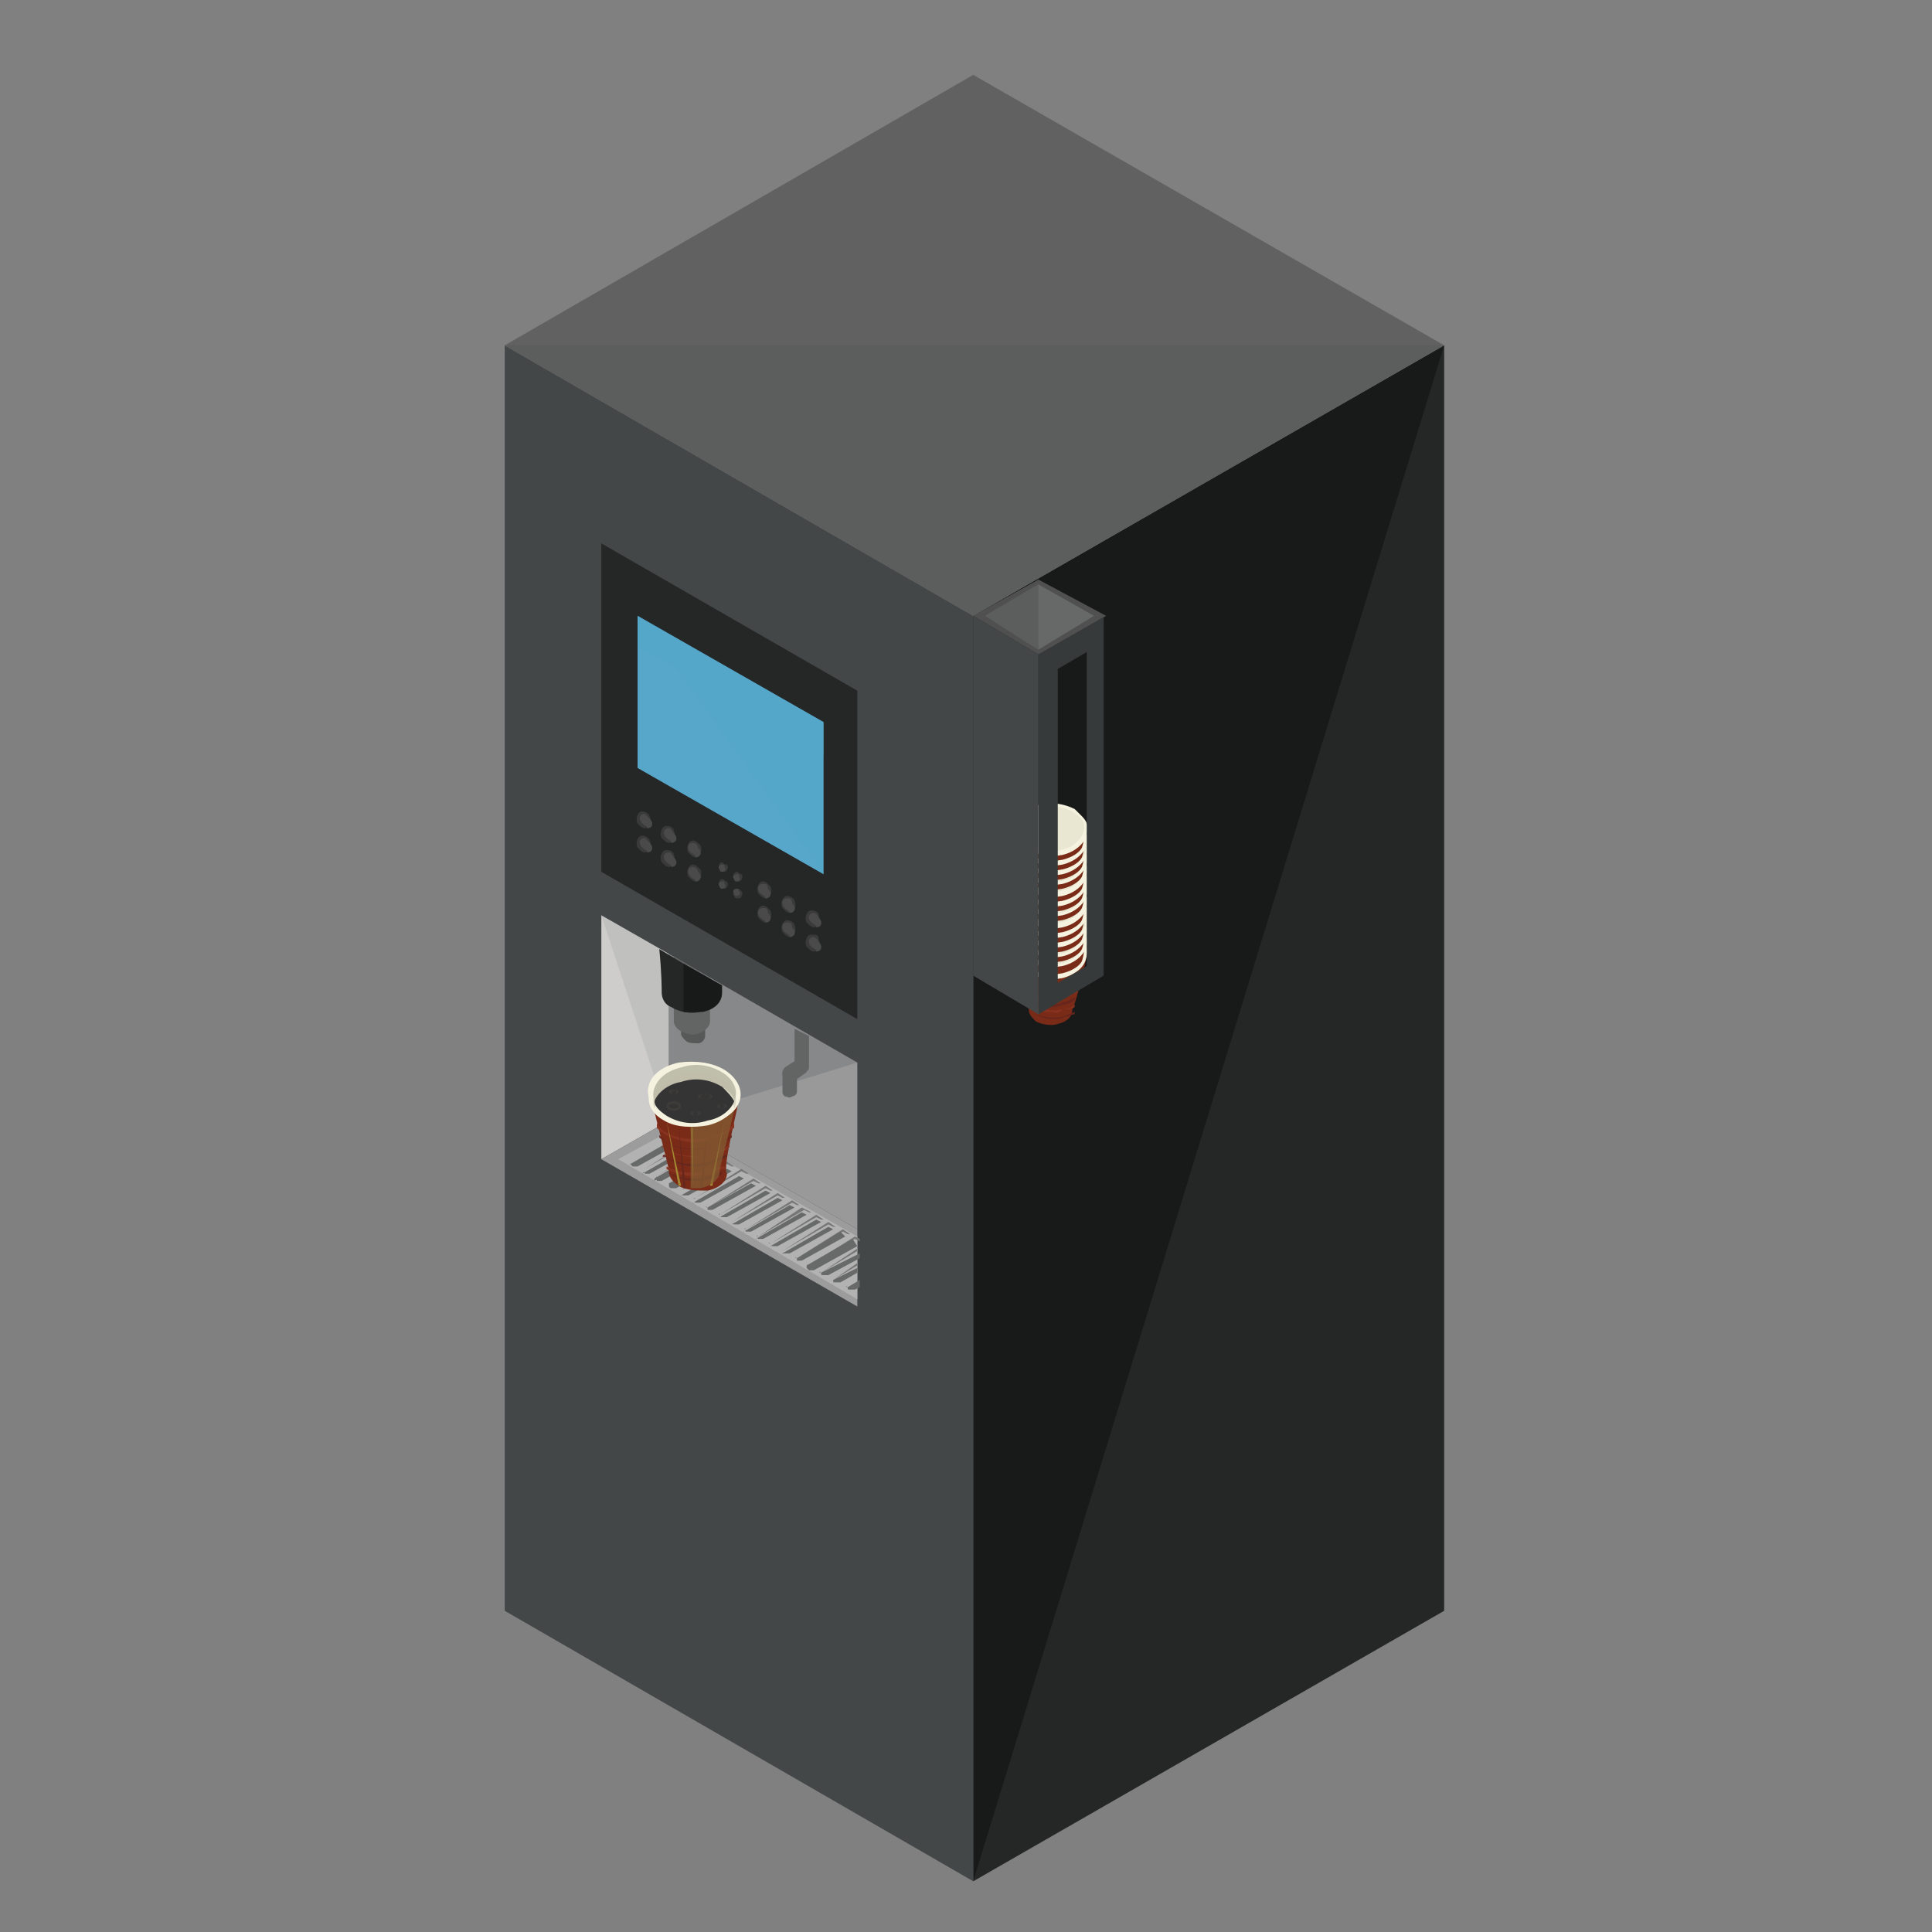 <?xml version="1.0" encoding="utf-8"?>
<!-- Generator: Adobe Illustrator 21.0.0, SVG Export Plug-In . SVG Version: 6.00 Build 0)  -->
<svg version="1.1" id="Layer_1" xmlns="http://www.w3.org/2000/svg" xmlns:xlink="http://www.w3.org/1999/xlink" x="0px" y="0px"
	 viewBox="0 0 80 80" style="enable-background:new 0 0 80 80;" xml:space="preserve">
<rect x="0" y="0" width="80" height="80" fill="#808080" stroke="none"/>
<style type="text/css">
	.st0{fill:#252726;}
	.st1{fill:#181919;}
	.st2{fill:#444748;}
	.st3{opacity:0.1;fill:#444748;}
	.st4{fill:#616161;}
	.st5{fill:#5C5D5D;}
	.st6{fill:#CECDCC;}
	.st7{fill:#9C9C9C;}
	.st8{fill:#B2B2B2;}
	.st9{fill:#99999A;}
	.st10{opacity:0.2;fill:#444748;}
	.st11{fill:#777778;}
	.st12{fill:#686A6A;}
	.st13{fill:#575858;}
	.st14{fill:#636565;}
	.st15{fill:#3A3A3A;}
	.st16{fill:#4A4A4B;}
	.st17{fill:#56A7CA;}
	.st18{opacity:0.3;fill:#56A7CA;}
	.st19{fill:#7A2B18;}
	.st20{fill:#F5F3DF;}
	.st21{fill:#E9E7D1;}
	.st22{fill:#883220;}
	.st23{fill:#66261C;}
	.st24{fill:#373A3A;}
	.st25{fill:#4F504F;}
	.st26{fill:#676969;}
	.st27{fill:#A28A32;}
	.st28{opacity:0.7;fill:#835E34;}
	.st29{fill:#C0BFAB;}
	.st30{opacity:0.5;fill:#C0BFAB;}
	.st31{fill:#353434;}
	.st32{fill:#3E3C39;}
</style>
<g>
	<g id="XMLID_1811_">
		<g id="XMLID_2069_">
			<polygon id="XMLID_2072_" class="st0" points="59.8,14.3 59.8,66.7 40.3,77.9 40.3,25.5 			"/>
			<polyline id="XMLID_16307_" class="st1" points="40.3,77.9 40.3,25.5 59.8,14.3 			"/>
			<polygon id="XMLID_2071_" class="st2" points="20.9,14.3 40.3,25.5 40.3,77.9 20.9,66.7 			"/>
			<polyline id="XMLID_16308_" class="st3" points="20.9,14.3 40.3,25.5 40.3,77.9 			"/>
			<polygon id="XMLID_2070_" class="st4" points="40.3,3.1 59.8,14.3 40.3,25.5 20.9,14.3 			"/>
			<polyline id="XMLID_16310_" class="st5" points="59.8,14.3 40.3,25.5 20.9,14.3 			"/>
		</g>
		<g id="XMLID_1993_">
			<g id="XMLID_1994_">
				<g id="XMLID_2009_">
					<polygon id="XMLID_2068_" class="st6" points="27.7,39.5 24.9,37.9 24.9,48 27.7,46.4 					"/>
					<polyline id="XMLID_16313_" class="st3" points="27.7,46.4 27.7,39.5 24.9,37.9 					"/>
					<polygon id="XMLID_2067_" class="st7" points="35.5,50.9 27.7,46.4 24.9,48 35.5,54.1 					"/>
					<polygon id="XMLID_2066_" class="st8" points="35.5,51.2 27.8,46.8 25.6,48 35.5,53.8 					"/>
					<polygon id="XMLID_2065_" class="st9" points="27.7,39.5 27.7,46.4 35.5,50.9 35.5,44 					"/>
					<polyline id="XMLID_16314_" class="st10" points="35.5,44 27.7,39.5 27.7,46.4 					"/>
					<polygon id="XMLID_2064_" class="st0" points="24.9,22.5 24.9,36.1 35.5,42.2 35.5,28.6 					"/>
					<g id="XMLID_2010_">
						<g id="XMLID_2030_">
							<g id="XMLID_2061_">
								<path id="XMLID_2063_" class="st11" d="M26.1,48.1L26.1,48.1l1.9-1.1l0.2,0.1l0.1,0L28,47L26.1,48.1L26.1,48.1
									C26.1,48.1,26.1,48.1,26.1,48.1C26.1,48.2,26.1,48.1,26.1,48.1z"/>
								<path id="XMLID_2062_" class="st12" d="M26.2,48.3L26.2,48.3c0.1,0,0.1,0,0.2,0c0,0,0,0,0,0l1.8-1L28,47.1l-1.9,1.1l0,0
									c0,0,0,0,0,0.1C26.1,48.2,26.1,48.2,26.2,48.3z"/>
							</g>
							<g id="XMLID_2058_">
								<path id="XMLID_2060_" class="st11" d="M26.7,48.4L26.7,48.4l1.9-1.1l0.2,0.1l0.1,0l-0.3-0.2L26.7,48.4L26.7,48.4
									C26.6,48.4,26.6,48.4,26.7,48.4C26.6,48.5,26.6,48.5,26.7,48.4z"/>
								<path id="XMLID_2059_" class="st12" d="M26.7,48.6L26.7,48.6c0.1,0,0.1,0,0.2,0c0,0,0,0,0,0l1.8-1l-0.2-0.1l-1.9,1.1l0,0
									c0,0,0,0,0,0.1C26.6,48.5,26.7,48.5,26.7,48.6z"/>
							</g>
							<g id="XMLID_2055_">
								<path id="XMLID_2057_" class="st11" d="M27.2,48.7L27.2,48.7l1.9-1.1l0.2,0.1l0.1,0L29,47.6L27.2,48.7L27.2,48.7
									C27.1,48.7,27.1,48.7,27.2,48.7C27.1,48.8,27.2,48.8,27.2,48.7z"/>
								<path id="XMLID_2056_" class="st12" d="M27.2,48.9L27.2,48.9c0.1,0,0.1,0,0.2,0c0,0,0,0,0,0l1.8-1L29,47.7l-1.9,1.1l0,0
									c0,0,0,0,0,0.1C27.2,48.8,27.2,48.9,27.2,48.9z"/>
							</g>
							<g id="XMLID_2052_">
								<path id="XMLID_2054_" class="st11" d="M27.7,49L27.7,49l1.9-1.1l0.2,0.1l0.1,0l-0.3-0.2L27.7,49L27.7,49
									C27.7,49,27.6,49.1,27.7,49C27.7,49.1,27.7,49.1,27.7,49z"/>
								<path id="XMLID_2053_" class="st12" d="M27.8,49.2L27.8,49.2c0.1,0,0.1,0,0.2,0c0,0,0,0,0,0l1.8-1L29.6,48L27.7,49l0,0
									c0,0,0,0,0,0.1C27.7,49.1,27.7,49.2,27.8,49.2z"/>
							</g>
							<g id="XMLID_2049_">
								<path id="XMLID_2051_" class="st11" d="M28.2,49.3L28.2,49.3l1.9-1.1l0.2,0.1l0.1,0l-0.3-0.2L28.2,49.3L28.2,49.3
									C28.2,49.3,28.2,49.4,28.2,49.3C28.2,49.4,28.2,49.4,28.2,49.3z"/>
								<path id="XMLID_2050_" class="st12" d="M28.3,49.5L28.3,49.5c0.1,0,0.1,0,0.2,0c0,0,0,0,0,0l1.8-1l-0.2-0.1l-1.9,1.1l0,0
									c0,0,0,0,0,0.1C28.2,49.4,28.2,49.5,28.3,49.5z"/>
							</g>
							<g id="XMLID_2046_">
								<path id="XMLID_2048_" class="st11" d="M28.8,49.6L28.8,49.6l1.9-1.1l0.2,0.1l0.1,0l-0.3-0.2L28.8,49.6L28.8,49.6
									C28.7,49.6,28.7,49.7,28.8,49.6C28.7,49.7,28.7,49.7,28.8,49.6z"/>
								<path id="XMLID_2047_" class="st12" d="M28.8,49.8L28.8,49.8c0.1,0,0.1,0,0.2,0c0,0,0,0,0,0l1.8-1l-0.2-0.1l-1.9,1.1l0,0
									c0,0,0,0,0,0.1C28.7,49.7,28.8,49.8,28.8,49.8z"/>
							</g>
							<g id="XMLID_2043_">
								<path id="XMLID_2045_" class="st11" d="M29.3,50L29.3,50l1.9-1.1l0.2,0.1l0.1,0l-0.3-0.2L29.3,50L29.3,50
									C29.2,49.9,29.2,50,29.3,50C29.2,50,29.3,50,29.3,50z"/>
								<path id="XMLID_2044_" class="st12" d="M29.3,50.1L29.3,50.1c0.1,0,0.1,0,0.2,0c0,0,0,0,0,0l1.8-1l-0.2-0.1L29.3,50l0,0
									c0,0,0,0,0,0.1C29.3,50,29.3,50.1,29.3,50.1z"/>
							</g>
							<g id="XMLID_2040_">
								<path id="XMLID_2042_" class="st11" d="M29.8,50.3L29.8,50.3l1.9-1.1l0.2,0.1l0.1,0l-0.3-0.2L29.8,50.3L29.8,50.3
									C29.8,50.2,29.7,50.3,29.8,50.3C29.8,50.3,29.8,50.3,29.8,50.3z"/>
								<path id="XMLID_2041_" class="st12" d="M29.9,50.4L29.9,50.4c0.1,0,0.1,0,0.2,0c0,0,0,0,0,0l1.8-1l-0.2-0.1l-1.9,1.1l0,0
									c0,0,0,0,0,0.1C29.8,50.3,29.8,50.4,29.9,50.4z"/>
							</g>
							<g id="XMLID_2037_">
								<path id="XMLID_2039_" class="st11" d="M30.3,50.6L30.3,50.6l1.9-1.1l0.2,0.1l0.1,0l-0.3-0.2L30.3,50.6L30.3,50.6
									C30.3,50.5,30.3,50.6,30.3,50.6C30.3,50.6,30.3,50.6,30.3,50.6z"/>
								<path id="XMLID_2038_" class="st12" d="M30.4,50.7L30.4,50.7c0.1,0,0.1,0,0.2,0c0,0,0,0,0,0l1.8-1l-0.2-0.1l-1.9,1.1l0,0
									c0,0,0,0,0,0.1C30.3,50.6,30.3,50.7,30.4,50.7z"/>
							</g>
							<g id="XMLID_2034_">
								<path id="XMLID_2036_" class="st11" d="M30.9,50.9L30.9,50.9l1.9-1.1l0.2,0.1l0.1,0l-0.3-0.2L30.9,50.9L30.9,50.9
									C30.8,50.8,30.8,50.9,30.9,50.9C30.8,50.9,30.8,50.9,30.9,50.9z"/>
								<path id="XMLID_2035_" class="st12" d="M30.9,51L30.9,51c0.1,0,0.1,0,0.2,0c0,0,0,0,0,0l1.8-1l-0.2-0.1l-1.9,1.1l0,0
									c0,0,0,0,0,0.1C30.8,50.9,30.9,51,30.9,51z"/>
							</g>
							<g id="XMLID_2031_">
								<path id="XMLID_2033_" class="st11" d="M31.4,51.2L31.4,51.2l1.9-1.1l0.2,0.1l0.1,0L33.2,50L31.4,51.2L31.4,51.2
									C31.3,51.1,31.3,51.2,31.4,51.2C31.3,51.2,31.4,51.2,31.4,51.2z"/>
								<path id="XMLID_2032_" class="st12" d="M31.4,51.3L31.4,51.3c0.1,0,0.1,0,0.2,0c0,0,0,0,0,0l1.8-1l-0.2-0.1l-1.9,1.1l0,0
									c0,0,0,0,0,0.1C31.3,51.2,31.4,51.3,31.4,51.3z"/>
							</g>
						</g>
						<g id="XMLID_2011_">
							<g id="XMLID_2027_">
								<path id="XMLID_2029_" class="st11" d="M31.9,51.5L31.9,51.5l1.9-1.1l0.2,0.1l0.1,0l-0.3-0.2L31.9,51.5L31.9,51.5
									C31.8,51.4,31.8,51.5,31.9,51.5C31.9,51.5,31.9,51.5,31.9,51.5z"/>
								<path id="XMLID_2028_" class="st12" d="M32,51.6L32,51.6c0.1,0,0.1,0,0.2,0c0,0,0,0,0,0l1.8-1l-0.2-0.1l-1.9,1.1l0,0
									c0,0,0,0,0,0.1C31.9,51.5,31.9,51.6,32,51.6z"/>
							</g>
							<g id="XMLID_2024_">
								<path id="XMLID_2026_" class="st11" d="M32.4,51.8L32.4,51.8l1.9-1.1l0.2,0.1l0.1,0l-0.3-0.2L32.4,51.8L32.4,51.8
									C32.4,51.7,32.4,51.8,32.4,51.8C32.4,51.8,32.4,51.8,32.4,51.8z"/>
								<path id="XMLID_2025_" class="st12" d="M32.5,51.9L32.5,51.9c0.1,0,0.1,0,0.2,0c0,0,0,0,0,0l1.8-1l-0.2-0.1l-1.9,1.1l0,0
									c0,0,0,0,0,0.1C32.4,51.9,32.4,51.9,32.5,51.9z"/>
							</g>
							<g id="XMLID_2021_">
								<path id="XMLID_2023_" class="st11" d="M33,52.1L33,52.1l1.9-1.1l0.2,0.1l0.1,0l-0.3-0.2L33,52.1L33,52.1
									C32.9,52,32.9,52.1,33,52.1C32.9,52.1,32.9,52.1,33,52.1z"/>
								<path id="XMLID_2022_" class="st12" d="M33,52.2L33,52.2c0.1,0,0.1,0,0.2,0c0,0,0,0,0,0l1.8-1L34.8,51L33,52.1l0,0
									c0,0,0,0,0,0.1C32.9,52.2,33,52.2,33,52.2z"/>
							</g>
							<g id="XMLID_2012_">
								<path id="XMLID_2020_" class="st11" d="M33.5,52.4L33.5,52.4l1.9-1.1l0.2,0.1v-0.1l-0.2-0.1L33.5,52.4L33.5,52.4
									C33.4,52.3,33.4,52.4,33.5,52.4C33.4,52.4,33.5,52.4,33.5,52.4z"/>
								<path id="XMLID_2019_" class="st12" d="M35.3,51.3l-1.9,1.1l0,0c0,0,0,0,0,0.1c0,0,0.1,0.1,0.1,0.1c0.1,0,0.1,0,0.2,0
									c0,0,0,0,0,0l1.8-1v0L35.3,51.3z"/>
								<path id="XMLID_2018_" class="st11" d="M34,52.7L34,52.7l1.5-0.9v-0.1L34,52.7L34,52.7C33.9,52.6,33.9,52.7,34,52.7
									C34,52.7,34,52.7,34,52.7z"/>
								<path id="XMLID_2017_" class="st12" d="M34,52.7L34,52.7C34,52.7,34,52.7,34,52.7c0,0.1,0,0.1,0.1,0.1c0.1,0,0.1,0,0.2,0
									c0,0,0,0,0,0l1.3-0.7v-0.2L34,52.7z"/>
								<path id="XMLID_2016_" class="st11" d="M34.5,53L34.5,53l1-0.6v-0.1L34.5,53L34.5,53C34.5,52.9,34.5,53,34.5,53
									C34.5,53,34.5,53,34.5,53z"/>
								<path id="XMLID_2015_" class="st12" d="M34.5,53L34.5,53C34.5,53,34.5,53,34.5,53c0,0.1,0,0.1,0.1,0.1c0.1,0,0.1,0,0.2,0
									c0,0,0,0,0,0l0.7-0.4v-0.2L34.5,53z"/>
								<path id="XMLID_2014_" class="st11" d="M35.1,53.3L35.1,53.3l0.4-0.3V53L35.1,53.3L35.1,53.3C35,53.2,35,53.3,35.1,53.3
									C35,53.3,35,53.3,35.1,53.3z"/>
								<path id="XMLID_2013_" class="st12" d="M35.1,53.3L35.1,53.3C35,53.3,35,53.3,35.1,53.3c0,0.1,0,0.1,0.1,0.1
									c0.1,0,0.1,0,0.2,0c0,0,0,0,0,0l0.2-0.1V53L35.1,53.3z"/>
							</g>
						</g>
					</g>
				</g>
				<g id="XMLID_1995_">
					<g id="XMLID_1996_">
						<g id="XMLID_2007_">
							<path id="XMLID_2008_" class="st13" d="M29.2,41.5c0-0.1-0.1-0.2-0.2-0.2l0,0c-0.1-0.1-0.3-0.1-0.5-0.1l0,0
								c-0.2,0-0.3,0.2-0.3,0.3c0,0.1,0,1.2,0,1.3c0,0.1,0.1,0.2,0.2,0.3l0,0c0.1,0.1,0.3,0.1,0.5,0.1l0,0c0.2,0,0.3-0.2,0.3-0.3
								C29.2,42.7,29.2,41.6,29.2,41.5z"/>
						</g>
						<g id="XMLID_2005_">
							<path id="XMLID_2006_" class="st14" d="M27.9,42.3c0,0.1,0.1,0.3,0.3,0.4c0.2,0.1,0.5,0.2,0.7,0.1c0.3-0.1,0.5-0.3,0.5-0.5
								c0-0.1,0-1.8,0-1.8l-1.5-0.9C27.9,39.7,27.9,42.2,27.9,42.3z"/>
						</g>
						<g id="XMLID_2003_">
							<path id="XMLID_2004_" class="st14" d="M32.9,44.2c0,0.1,0,0.1,0.1,0.2c0.1,0,0.2,0.1,0.3,0c0.1,0,0.2-0.1,0.2-0.2l0-1.3
								l-0.6-0.3C32.9,42.6,32.9,44.1,32.9,44.2z"/>
						</g>
						<g id="XMLID_2001_">
							<path id="XMLID_2002_" class="st14" d="M32.4,45.2c0,0.1,0,0.1,0.1,0.2c0.1,0,0.2,0.1,0.3,0c0.1,0,0.2-0.1,0.2-0.2
								c0,0,0,0.1,0-0.7l-0.6-0.1C32.4,44.9,32.4,45.1,32.4,45.2z"/>
						</g>
						<g id="XMLID_1999_">
							<path id="XMLID_2000_" class="st14" d="M32.5,44.2c0,0-0.1,0.1-0.1,0.2c0,0.1,0,0.2,0.1,0.3c0.1,0.1,0.2,0.1,0.3,0.1
								c0,0-0.1,0.1,0.6-0.4l0-0.7C32.9,43.9,32.5,44.2,32.5,44.2z"/>
						</g>
						<g id="XMLID_1997_">
							<path id="XMLID_1998_" class="st0" d="M27.4,41.1c0,0.2,0.1,0.5,0.4,0.6c0.3,0.2,0.8,0.3,1.2,0.2c0.5-0.1,0.8-0.4,0.8-0.8
								v-0.3l-2.5-1.5C27.4,40.3,27.4,41,27.4,41.1z"/>
						</g>
						<path class="st1" d="M28.4,41.9c0.2,0,0.5,0,0.7,0c0.5-0.1,0.8-0.4,0.8-0.8v-0.3l-1.6-0.9V41.9z"/>
					</g>
				</g>
			</g>
		</g>
		<g id="XMLID_1940_">
			<g id="XMLID_1974_">
				<g id="XMLID_1990_">
					<path id="XMLID_1992_" class="st15" d="M26.6,33.6L26.6,33.6c-0.2,0-0.3,0.3-0.2,0.5l0,0c0.1,0.1,0.2,0.2,0.3,0.2l0,0
						c0.2,0,0.3-0.3,0.2-0.5l0,0C26.9,33.7,26.7,33.6,26.6,33.6z"/>
					<path id="XMLID_1991_" class="st16" d="M26.7,33.7L26.7,33.7c-0.2,0-0.3,0.2-0.1,0.4l0,0c0.1,0.1,0.2,0.1,0.2,0.2l0,0
						c0.2,0,0.3-0.2,0.1-0.4l0,0C26.8,33.8,26.7,33.7,26.7,33.7z"/>
				</g>
				<g id="XMLID_1987_">
					<path id="XMLID_1989_" class="st15" d="M27.6,34.2L27.6,34.2c-0.2,0-0.3,0.3-0.2,0.5l0,0c0.1,0.1,0.2,0.2,0.3,0.2l0,0
						c0.2,0,0.3-0.3,0.2-0.5l0,0C27.9,34.3,27.8,34.2,27.6,34.2z"/>
					<path id="XMLID_1988_" class="st16" d="M27.7,34.3L27.7,34.3c-0.2,0-0.3,0.2-0.1,0.4l0,0c0.1,0.1,0.2,0.1,0.2,0.2l0,0
						c0.2,0,0.3-0.2,0.1-0.4l0,0C27.8,34.4,27.8,34.3,27.7,34.3z"/>
				</g>
				<g id="XMLID_1984_">
					<path id="XMLID_1986_" class="st15" d="M28.7,34.8L28.7,34.8c-0.2,0-0.3,0.3-0.2,0.5l0,0c0.1,0.1,0.2,0.2,0.3,0.2l0,0
						c0.2,0,0.3-0.3,0.2-0.5l0,0C28.9,34.9,28.8,34.8,28.7,34.8z"/>
					<path id="XMLID_1985_" class="st16" d="M28.7,34.9L28.7,34.9c-0.2,0-0.3,0.2-0.1,0.4l0,0c0.1,0.1,0.2,0.1,0.2,0.2l0,0
						c0.2,0,0.3-0.2,0.1-0.4l0,0C28.9,35,28.8,34.9,28.7,34.9z"/>
				</g>
				<g id="XMLID_1981_">
					<path id="XMLID_1983_" class="st15" d="M31.6,36.5L31.6,36.5c-0.2,0-0.3,0.3-0.2,0.5l0,0c0.1,0.1,0.2,0.2,0.3,0.2l0,0
						c0.2,0,0.3-0.3,0.2-0.5l0,0C31.8,36.6,31.7,36.5,31.6,36.5z"/>
					<path id="XMLID_1982_" class="st16" d="M31.6,36.6L31.6,36.6c-0.2,0-0.3,0.2-0.1,0.4l0,0c0.1,0.1,0.2,0.1,0.2,0.2l0,0
						c0.2,0,0.3-0.2,0.1-0.4l0,0C31.8,36.6,31.7,36.6,31.6,36.6z"/>
				</g>
				<g id="XMLID_1978_">
					<path id="XMLID_1980_" class="st15" d="M32.6,37.1L32.6,37.1c-0.2,0-0.3,0.3-0.2,0.5l0,0c0.1,0.1,0.2,0.2,0.3,0.2l0,0
						c0.2,0,0.3-0.3,0.2-0.5l0,0C32.9,37.2,32.7,37.1,32.6,37.1z"/>
					<path id="XMLID_1979_" class="st16" d="M32.6,37.2L32.6,37.2c-0.2,0-0.3,0.2-0.1,0.4l0,0c0.1,0.1,0.2,0.1,0.2,0.2l0,0
						c0.2,0,0.3-0.2,0.1-0.4l0,0C32.8,37.2,32.7,37.2,32.6,37.2z"/>
				</g>
				<g id="XMLID_1975_">
					<path id="XMLID_1977_" class="st15" d="M33.6,37.7L33.6,37.7c-0.2,0-0.3,0.3-0.2,0.5l0,0c0.1,0.1,0.2,0.2,0.3,0.2l0,0
						c0.2,0,0.3-0.3,0.2-0.5l0,0C33.9,37.8,33.8,37.7,33.6,37.7z"/>
					<path id="XMLID_1976_" class="st16" d="M33.7,37.8L33.7,37.8c-0.2,0-0.3,0.2-0.1,0.4l0,0c0.1,0.1,0.2,0.1,0.2,0.2l0,0
						c0.2,0,0.3-0.2,0.1-0.4l0,0C33.8,37.8,33.7,37.8,33.7,37.8z"/>
				</g>
			</g>
			<polygon id="XMLID_1973_" class="st17" points="26.4,25.5 26.4,31.8 34.1,36.2 34.1,29.9 			"/>
			<polyline id="XMLID_16306_" class="st18" points="34.1,36.2 34.1,29.9 26.4,25.5 			"/>
			<polygon class="st18" points="26.4,26.8 34.1,31.3 34.1,29.9 26.4,25.5 			"/>
			<g id="XMLID_1954_">
				<g id="XMLID_1970_">
					<path id="XMLID_1972_" class="st15" d="M26.6,34.6L26.6,34.6c-0.2,0-0.3,0.3-0.2,0.5l0,0c0.1,0.1,0.2,0.2,0.3,0.2l0,0
						c0.2,0,0.3-0.3,0.2-0.5l0,0C26.9,34.7,26.7,34.6,26.6,34.6z"/>
					<path id="XMLID_1971_" class="st16" d="M26.7,34.7L26.7,34.7c-0.2,0-0.3,0.2-0.1,0.4l0,0c0.1,0.1,0.2,0.1,0.2,0.2l0,0
						c0.2,0,0.3-0.2,0.1-0.4l0,0C26.8,34.8,26.7,34.7,26.7,34.7z"/>
				</g>
				<g id="XMLID_1967_">
					<path id="XMLID_1969_" class="st15" d="M27.6,35.2L27.6,35.2c-0.2,0-0.3,0.3-0.2,0.5l0,0c0.1,0.1,0.2,0.2,0.3,0.2l0,0
						c0.2,0,0.3-0.3,0.2-0.5l0,0C27.9,35.3,27.8,35.2,27.6,35.2z"/>
					<path id="XMLID_1968_" class="st16" d="M27.7,35.3L27.7,35.3c-0.2,0-0.3,0.2-0.1,0.4l0,0c0.1,0.1,0.2,0.1,0.2,0.2l0,0
						c0.2,0,0.3-0.2,0.1-0.4l0,0C27.8,35.4,27.8,35.3,27.7,35.3z"/>
				</g>
				<g id="XMLID_1964_">
					<path id="XMLID_1966_" class="st15" d="M28.7,35.8L28.7,35.8c-0.2,0-0.3,0.3-0.2,0.5l0,0c0.1,0.1,0.2,0.2,0.3,0.2l0,0
						c0.2,0,0.3-0.3,0.2-0.5l0,0C28.9,35.9,28.8,35.8,28.7,35.8z"/>
					<path id="XMLID_1965_" class="st16" d="M28.7,35.9L28.7,35.9c-0.2,0-0.3,0.2-0.1,0.4l0,0c0.1,0.1,0.2,0.1,0.2,0.2l0,0
						c0.2,0,0.3-0.2,0.1-0.4l0,0C28.9,36,28.8,35.9,28.7,35.9z"/>
				</g>
				<g id="XMLID_1961_">
					<path id="XMLID_1963_" class="st15" d="M31.6,37.5L31.6,37.5c-0.2,0-0.3,0.3-0.2,0.5l0,0c0.1,0.1,0.2,0.2,0.3,0.2l0,0
						c0.2,0,0.3-0.3,0.2-0.5l0,0C31.8,37.6,31.7,37.5,31.6,37.5z"/>
					<path id="XMLID_1962_" class="st16" d="M31.6,37.6L31.6,37.6c-0.2,0-0.3,0.2-0.1,0.4l0,0c0.1,0.1,0.2,0.1,0.2,0.2l0,0
						c0.2,0,0.3-0.2,0.1-0.4l0,0C31.8,37.6,31.7,37.6,31.6,37.6z"/>
				</g>
				<g id="XMLID_1958_">
					<path id="XMLID_1960_" class="st15" d="M32.6,38.1L32.6,38.1c-0.2,0-0.3,0.3-0.2,0.5l0,0c0.1,0.1,0.2,0.2,0.3,0.2l0,0
						c0.2,0,0.3-0.3,0.2-0.5l0,0C32.9,38.2,32.7,38.1,32.6,38.1z"/>
					<path id="XMLID_1959_" class="st16" d="M32.6,38.2L32.6,38.2c-0.2,0-0.3,0.2-0.1,0.4l0,0c0.1,0.1,0.2,0.1,0.2,0.2l0,0
						c0.2,0,0.3-0.2,0.1-0.4l0,0C32.8,38.2,32.7,38.2,32.6,38.2z"/>
				</g>
				<g id="XMLID_1955_">
					<path id="XMLID_1957_" class="st15" d="M33.6,38.7L33.6,38.7c-0.2,0-0.3,0.3-0.2,0.5l0,0c0.1,0.1,0.2,0.2,0.3,0.2l0,0
						c0.2,0,0.3-0.3,0.2-0.5l0,0C33.9,38.7,33.8,38.7,33.6,38.7z"/>
					<path id="XMLID_1956_" class="st16" d="M33.7,38.8L33.7,38.8c-0.2,0-0.3,0.2-0.1,0.4l0,0c0.1,0.1,0.2,0.1,0.2,0.2l0,0
						c0.2,0,0.3-0.2,0.1-0.4l0,0C33.8,38.8,33.7,38.8,33.7,38.8z"/>
				</g>
			</g>
			<g id="XMLID_1941_">
				<g id="XMLID_1951_">
					<path id="XMLID_1953_" class="st15" d="M29.9,35.7L29.9,35.7c-0.1,0-0.2,0.2-0.1,0.3l0,0c0,0.1,0.1,0.1,0.2,0.1l0,0
						c0.1,0,0.2-0.2,0.1-0.3l0,0C30,35.8,30,35.8,29.9,35.7z"/>
					<path id="XMLID_1952_" class="st16" d="M29.9,35.8L29.9,35.8c-0.1,0-0.2,0.1-0.1,0.2l0,0c0,0.1,0.1,0.1,0.1,0.1l0,0
						c0.1,0,0.2-0.1,0.1-0.2l0,0C30,35.8,30,35.8,29.9,35.8z"/>
				</g>
				<g id="XMLID_1948_">
					<path id="XMLID_1950_" class="st15" d="M30.5,36.1L30.5,36.1c-0.1,0-0.2,0.2-0.1,0.3l0,0c0,0.1,0.1,0.1,0.2,0.1l0,0
						c0.1,0,0.2-0.2,0.1-0.3l0,0C30.6,36.2,30.6,36.1,30.5,36.1z"/>
					<path id="XMLID_1949_" class="st16" d="M30.5,36.2L30.5,36.2c-0.1,0-0.2,0.1-0.1,0.2l0,0c0,0.1,0.1,0.1,0.1,0.1l0,0
						c0.1,0,0.2-0.1,0.1-0.2l0,0C30.6,36.2,30.6,36.2,30.5,36.2z"/>
				</g>
				<g id="XMLID_1945_">
					<path id="XMLID_1947_" class="st15" d="M29.9,36.4L29.9,36.4c-0.1,0-0.2,0.2-0.1,0.3l0,0c0,0.1,0.1,0.1,0.2,0.1l0,0
						c0.1,0,0.2-0.2,0.1-0.3l0,0C30,36.5,30,36.4,29.9,36.4z"/>
					<path id="XMLID_1946_" class="st16" d="M29.9,36.5L29.9,36.5c-0.1,0-0.2,0.1-0.1,0.2l0,0c0,0.1,0.1,0.1,0.1,0.1l0,0
						c0.1,0,0.2-0.1,0.1-0.2l0,0C30,36.5,30,36.5,29.9,36.5z"/>
				</g>
				<g id="XMLID_1942_">
					<path id="XMLID_1944_" class="st15" d="M30.5,36.8L30.5,36.8c-0.1,0-0.2,0.2-0.1,0.3l0,0c0,0.1,0.1,0.1,0.2,0.1l0,0
						c0.1,0,0.2-0.2,0.1-0.3l0,0C30.6,36.8,30.6,36.8,30.5,36.8z"/>
					<path id="XMLID_1943_" class="st16" d="M30.5,36.8L30.5,36.8c-0.1,0-0.2,0.1-0.1,0.2l0,0c0,0.1,0.1,0.1,0.1,0.1l0,0
						c0.1,0,0.2-0.1,0.1-0.2l0,0C30.6,36.9,30.6,36.8,30.5,36.8z"/>
				</g>
			</g>
		</g>
		<g id="XMLID_1812_">
			<g id="XMLID_1821_">
				<g id="XMLID_1922_">
					<g id="XMLID_1935_">
						<path id="XMLID_1939_" class="st19" d="M45,39.5c0-0.3-0.2-0.5-0.5-0.7v0c-0.4-0.2-0.9-0.3-1.4-0.2l0,0
							c-0.6,0.1-0.9,0.5-1,0.9c0,0.3,0.5,2.2,0.5,2.3c0,0.2,0.1,0.3,0.3,0.5l0,0c0.2,0.1,0.6,0.2,0.9,0.1l0,0
							c0.4-0.1,0.6-0.3,0.6-0.6C44.5,41.7,45,39.8,45,39.5z"/>
						<path id="XMLID_1938_" class="st20" d="M44.5,38.8L44.5,38.8c0.8,0.5,0.6,1.4-0.5,1.7l0,0c-0.5,0.1-1,0-1.4-0.2l0,0
							c-0.8-0.5-0.6-1.4,0.5-1.7l0,0C43.6,38.5,44.1,38.6,44.5,38.8z"/>
						<path id="XMLID_1937_" class="st20" d="M44.5,38.6L44.5,38.6c0.9,0.5,0.6,1.5-0.5,1.7l0,0c-0.5,0.1-1.1,0-1.5-0.2l0,0
							c-0.9-0.5-0.6-1.5,0.5-1.7l0,0C43.6,38.3,44.1,38.4,44.5,38.6z"/>
						<path id="XMLID_1936_" class="st20" d="M44.5,38.6L44.5,38.6c0.8,0.5,0.6,1.4-0.5,1.7l0,0c-0.5,0.1-1,0-1.4-0.2l0,0
							c-0.8-0.5-0.6-1.4,0.5-1.7l0,0C43.6,38.3,44.1,38.4,44.5,38.6z"/>
					</g>
					<g id="XMLID_1923_">
						<path id="XMLID_1933_" class="st21" d="M44.4,38.7L44.4,38.7c-0.4-0.2-0.9-0.3-1.3-0.2l0,0c-0.7,0.2-1,0.7-0.9,1.1
							c0,0,0,0,0,0c0,0,0,0,0,0c0.1,0.2,0.2,0.3,0.4,0.5c0.4,0.2,0.9,0.3,1.3,0.2l0,0c0.5-0.1,0.7-0.3,0.9-0.6c0,0,0,0,0,0
							c0,0,0,0,0,0C45,39.3,44.9,39,44.4,38.7z"/>
						<g id="XMLID_1924_">
							<g id="XMLID_1925_">
								<path id="XMLID_1932_" class="st22" d="M44,40.8c-0.5,0.1-1,0-1.4-0.2c-0.1-0.1-0.3-0.2-0.3-0.3c0,0,0,0.1,0,0.1
									c0.1,0.1,0.2,0.2,0.3,0.2c0.3,0.2,0.6,0.2,1,0.2C43.7,40.9,43.9,40.9,44,40.8c0.3,0,0.6-0.2,0.8-0.3c0,0,0-0.1,0-0.1
									C44.7,40.6,44.4,40.8,44,40.8z"/>
								<g id="XMLID_1928_">
									<path id="XMLID_1931_" class="st23" d="M43.6,41.2c0.2,0,0.3,0,0.5-0.1c0.3-0.1,0.5-0.2,0.7-0.3c0,0,0-0.1,0-0.1
										c-0.2,0.2-0.4,0.3-0.7,0.4c-0.5,0.1-1,0-1.4-0.2c-0.1-0.1-0.2-0.1-0.3-0.2c0,0,0,0.1,0,0.1c0.1,0.1,0.1,0.1,0.2,0.1
										C42.9,41.1,43.2,41.2,43.6,41.2z"/>
									<path id="XMLID_1930_" class="st23" d="M42.6,41.4C42.6,41.4,42.6,41.4,42.6,41.4C42.6,41.4,42.6,41.4,42.6,41.4
										C42.6,41.4,42.6,41.5,42.6,41.4c0.2,0.2,0.6,0.3,0.9,0.3c0.2,0,0.3,0,0.5-0.1c0.2,0,0.4-0.1,0.5-0.2c0,0,0-0.1,0-0.1
										c-0.2,0.1-0.3,0.2-0.5,0.2C43.6,41.7,43,41.6,42.6,41.4z"/>
									<path id="XMLID_1929_" class="st23" d="M42.7,41.9C42.7,41.9,42.7,41.9,42.7,41.9c0.3,0.2,0.6,0.3,0.9,0.3
										c0.2,0,0.3,0,0.5-0.1c0.1,0,0.3-0.1,0.4-0.1c0,0,0-0.1,0-0.1C44.3,42,44.2,42,44,42.1C43.6,42.2,43,42.1,42.7,41.9z"/>
								</g>
								<path id="XMLID_1927_" class="st22" d="M44,41.8c-0.5,0.1-1,0-1.4-0.2c0,0,0,0,0,0c0,0,0,0.1,0,0.1c0.3,0.2,0.6,0.2,1,0.2
									C43.7,42,43.9,41.9,44,41.8c0.2,0,0.3,0,0.5-0.1c0,0,0,0,0-0.1C44.4,41.7,44.2,41.8,44,41.8z"/>
								<path id="XMLID_1926_" class="st22" d="M44,41.3c-0.5,0.1-1,0-1.4-0.2c-0.1,0-0.1-0.1-0.2-0.1c0,0,0,0.1,0,0.1
									c0,0,0.1,0.1,0.1,0.1C43,41.4,43.6,41.5,44,41.3c0.2,0,0.4-0.1,0.6-0.2c0,0,0-0.1,0-0.1C44.5,41.2,44.3,41.3,44,41.3z"/>
							</g>
						</g>
					</g>
				</g>
				<g id="XMLID_1897_">
					<g id="XMLID_1914_">
						<g id="XMLID_1918_">
							<g id="XMLID_1920_">
								<path id="XMLID_1921_" class="st19" d="M42.6,40.1L42.6,40.1c0.4,0.2,0.9,0.3,1.4,0.2l0,0c0.4-0.1,0.7-0.3,0.8-0.5
									c0.1-0.3,0.1-0.6,0.1-0.7c0-0.3-0.2-0.5-0.5-0.7l0,0c-0.4-0.2-0.9-0.3-1.4-0.2l0,0c-0.6,0.1-0.9,0.5-1,0.9
									c0,0.1,0,0.3,0.1,0.6C42.3,39.8,42.5,40,42.6,40.1z"/>
							</g>
							<path id="XMLID_1919_" class="st20" d="M44.8,38.4c-0.1-0.1-0.2-0.2-0.3-0.3l0,0c-0.4-0.2-0.9-0.3-1.4-0.2l0,0
								c-0.4,0.1-0.6,0.3-0.8,0.5c-0.3,0.3-0.3,0.7-0.1,1c0.1,0.1,0.2,0.3,0.4,0.4l0,0c0.4,0.2,0.9,0.3,1.4,0.2l0,0
								c0.4-0.1,0.7-0.3,0.9-0.6C45.1,39.1,45.1,38.8,44.8,38.4z"/>
						</g>
						<g id="XMLID_1915_">
							<path id="XMLID_1916_" class="st21" d="M44.4,38.3L44.4,38.3c-0.4-0.2-0.9-0.3-1.3-0.2l0,0c-0.7,0.2-1,0.7-0.9,1.1
								c0,0,0,0,0,0c0,0,0,0,0,0c0.1,0.2,0.2,0.3,0.4,0.5c0.4,0.2,0.9,0.3,1.3,0.2l0,0c0.5-0.1,0.7-0.3,0.9-0.6c0,0,0,0,0,0
								c0,0,0,0,0,0C45,38.9,44.9,38.5,44.4,38.3z"/>
						</g>
					</g>
					<g id="XMLID_1906_">
						<g id="XMLID_1910_">
							<g id="XMLID_1912_">
								<path id="XMLID_1913_" class="st19" d="M42.6,39.6L42.6,39.6c0.4,0.2,0.9,0.3,1.4,0.2l0,0c0.4-0.1,0.7-0.3,0.8-0.5
									c0.1-0.3,0.1-0.6,0.1-0.7c0-0.3-0.2-0.5-0.5-0.7l0,0c-0.4-0.2-0.9-0.3-1.4-0.2l0,0c-0.6,0.1-0.9,0.5-1,0.9
									c0,0.1,0,0.3,0.1,0.6C42.3,39.4,42.5,39.5,42.6,39.6z"/>
							</g>
							<path id="XMLID_1911_" class="st20" d="M44.8,38c-0.1-0.1-0.2-0.2-0.3-0.3l0,0c-0.4-0.2-0.9-0.3-1.4-0.2l0,0
								c-0.4,0.1-0.6,0.3-0.8,0.5c-0.3,0.3-0.3,0.7-0.1,1c0.1,0.1,0.2,0.3,0.4,0.4l0,0c0.4,0.2,0.9,0.3,1.4,0.2l0,0
								c0.4-0.1,0.7-0.3,0.9-0.6C45.1,38.7,45.1,38.3,44.8,38z"/>
						</g>
						<g id="XMLID_1907_">
							<path id="XMLID_1908_" class="st21" d="M44.4,37.9L44.4,37.9c-0.4-0.2-0.9-0.3-1.3-0.2l0,0c-0.7,0.2-1,0.7-0.9,1.1
								c0,0,0,0,0,0c0,0,0,0,0,0c0.1,0.2,0.2,0.3,0.4,0.5c0.4,0.2,0.9,0.3,1.3,0.2l0,0c0.5-0.1,0.7-0.3,0.9-0.6c0,0,0,0,0,0
								c0,0,0,0,0,0C45,38.5,44.9,38.1,44.4,37.9z"/>
						</g>
					</g>
					<g id="XMLID_1898_">
						<g id="XMLID_1902_">
							<g id="XMLID_1904_">
								<path id="XMLID_1905_" class="st19" d="M42.6,39.2L42.6,39.2c0.4,0.2,0.9,0.3,1.4,0.2l0,0c0.4-0.1,0.7-0.3,0.8-0.5
									c0.1-0.3,0.1-0.6,0.1-0.7c0-0.3-0.2-0.5-0.5-0.7l0,0c-0.4-0.2-0.9-0.3-1.4-0.2l0,0c-0.6,0.1-0.9,0.5-1,0.9
									c0,0.1,0,0.3,0.1,0.6C42.3,39,42.5,39.1,42.6,39.2z"/>
							</g>
							<path id="XMLID_1903_" class="st20" d="M44.8,37.6c-0.1-0.1-0.2-0.2-0.3-0.3l0,0c-0.4-0.2-0.9-0.3-1.4-0.2l0,0
								c-0.4,0.1-0.6,0.3-0.8,0.5c-0.3,0.3-0.3,0.7-0.1,1c0.1,0.1,0.2,0.3,0.4,0.4l0,0c0.4,0.2,0.9,0.3,1.4,0.2l0,0
								c0.4-0.1,0.7-0.3,0.9-0.6C45.1,38.3,45.1,37.9,44.8,37.6z"/>
						</g>
						<g id="XMLID_1899_">
							<path id="XMLID_1900_" class="st21" d="M44.4,37.4L44.4,37.4c-0.4-0.2-0.9-0.3-1.3-0.2l0,0c-0.7,0.2-1,0.7-0.9,1.1
								c0,0,0,0,0,0c0,0,0,0,0,0c0.1,0.2,0.2,0.3,0.4,0.5C43,39,43.5,39.1,44,39l0,0c0.5-0.1,0.7-0.3,0.9-0.6c0,0,0,0,0,0
								c0,0,0,0,0,0C45,38.1,44.9,37.7,44.4,37.4z"/>
						</g>
					</g>
				</g>
				<g id="XMLID_1872_">
					<g id="XMLID_1889_">
						<g id="XMLID_1893_">
							<g id="XMLID_1895_">
								<path id="XMLID_1896_" class="st19" d="M42.6,38.8L42.6,38.8C43,39,43.5,39.1,44,39l0,0c0.4-0.1,0.7-0.3,0.8-0.5
									c0.1-0.3,0.1-0.6,0.1-0.7c0-0.3-0.2-0.5-0.5-0.7l0,0c-0.4-0.2-0.9-0.3-1.4-0.2l0,0c-0.6,0.1-0.9,0.5-1,0.9
									c0,0.1,0,0.3,0.1,0.6C42.3,38.6,42.5,38.7,42.6,38.8z"/>
							</g>
							<path id="XMLID_1894_" class="st20" d="M44.8,37.2c-0.1-0.1-0.2-0.2-0.3-0.3l0,0c-0.4-0.2-0.9-0.3-1.4-0.2l0,0
								c-0.4,0.1-0.6,0.3-0.8,0.5c-0.3,0.3-0.3,0.7-0.1,1c0.1,0.1,0.2,0.3,0.4,0.4l0,0c0.4,0.2,0.9,0.3,1.4,0.2l0,0
								c0.4-0.1,0.7-0.3,0.9-0.6C45.1,37.9,45.1,37.5,44.8,37.2z"/>
						</g>
						<g id="XMLID_1890_">
							<path id="XMLID_1891_" class="st21" d="M44.4,37L44.4,37c-0.4-0.2-0.9-0.3-1.3-0.2l0,0c-0.7,0.2-1,0.7-0.9,1.1c0,0,0,0,0,0
								c0,0,0,0,0,0c0.1,0.2,0.2,0.3,0.4,0.5c0.4,0.2,0.9,0.3,1.3,0.2l0,0c0.5-0.1,0.7-0.3,0.9-0.6c0,0,0,0,0,0c0,0,0,0,0,0
								C45,37.6,44.9,37.3,44.4,37z"/>
						</g>
					</g>
					<g id="XMLID_1881_">
						<g id="XMLID_1885_">
							<g id="XMLID_1887_">
								<path id="XMLID_1888_" class="st19" d="M42.6,38.4L42.6,38.4c0.4,0.2,0.9,0.3,1.4,0.2l0,0c0.4-0.1,0.7-0.3,0.8-0.5
									c0.1-0.3,0.1-0.6,0.1-0.7c0-0.3-0.2-0.5-0.5-0.7l0,0c-0.4-0.2-0.9-0.3-1.4-0.2l0,0c-0.6,0.1-0.9,0.5-1,0.9
									c0,0.1,0,0.3,0.1,0.6C42.3,38.1,42.5,38.3,42.6,38.4z"/>
							</g>
							<path id="XMLID_1886_" class="st20" d="M44.8,36.8c-0.1-0.1-0.2-0.2-0.3-0.3l0,0c-0.4-0.2-0.9-0.3-1.4-0.2l0,0
								c-0.4,0.1-0.6,0.3-0.8,0.5c-0.3,0.3-0.3,0.7-0.1,1c0.1,0.1,0.2,0.3,0.4,0.4l0,0c0.4,0.2,0.9,0.3,1.4,0.2l0,0
								c0.4-0.1,0.7-0.3,0.9-0.6C45.1,37.4,45.1,37.1,44.8,36.8z"/>
						</g>
						<g id="XMLID_1882_">
							<path id="XMLID_1883_" class="st21" d="M44.4,36.6L44.4,36.6c-0.4-0.2-0.9-0.3-1.3-0.2l0,0c-0.7,0.2-1,0.7-0.9,1.1
								c0,0,0,0,0,0c0,0,0,0,0,0c0.1,0.2,0.2,0.3,0.4,0.5c0.4,0.2,0.9,0.3,1.3,0.2l0,0c0.5-0.1,0.7-0.3,0.9-0.6c0,0,0,0,0,0
								c0,0,0,0,0,0C45,37.2,44.9,36.8,44.4,36.6z"/>
						</g>
					</g>
					<g id="XMLID_1873_">
						<g id="XMLID_1877_">
							<g id="XMLID_1879_">
								<path id="XMLID_1880_" class="st19" d="M42.6,37.9L42.6,37.9c0.4,0.2,0.9,0.3,1.4,0.2l0,0c0.4-0.1,0.7-0.3,0.8-0.5
									c0.1-0.3,0.1-0.6,0.1-0.7c0-0.3-0.2-0.5-0.5-0.7l0,0c-0.4-0.2-0.9-0.3-1.4-0.2l0,0c-0.6,0.1-0.9,0.5-1,0.9
									c0,0.1,0,0.3,0.1,0.6C42.3,37.7,42.5,37.8,42.6,37.9z"/>
							</g>
							<path id="XMLID_1878_" class="st20" d="M44.8,36.3c-0.1-0.1-0.2-0.2-0.3-0.3l0,0c-0.4-0.2-0.9-0.3-1.4-0.2l0,0
								c-0.4,0.1-0.6,0.3-0.8,0.5c-0.3,0.3-0.3,0.7-0.1,1c0.1,0.1,0.2,0.3,0.4,0.4l0,0c0.4,0.2,0.9,0.3,1.4,0.2l0,0
								c0.4-0.1,0.7-0.3,0.9-0.6C45.1,37,45.1,36.6,44.8,36.3z"/>
						</g>
						<g id="XMLID_1874_">
							<path id="XMLID_1875_" class="st21" d="M44.4,36.2L44.4,36.2c-0.4-0.2-0.9-0.3-1.3-0.2l0,0c-0.7,0.2-1,0.7-0.9,1.1
								c0,0,0,0,0,0c0,0,0,0,0,0c0.1,0.2,0.2,0.3,0.4,0.5c0.4,0.2,0.9,0.3,1.3,0.2l0,0c0.5-0.1,0.7-0.3,0.9-0.6c0,0,0,0,0,0
								c0,0,0,0,0,0C45,36.8,44.9,36.4,44.4,36.2z"/>
						</g>
					</g>
				</g>
				<g id="XMLID_1847_">
					<g id="XMLID_1864_">
						<g id="XMLID_1868_">
							<g id="XMLID_1870_">
								<path id="XMLID_1871_" class="st19" d="M42.6,37.5L42.6,37.5c0.4,0.2,0.9,0.3,1.4,0.2l0,0c0.4-0.1,0.7-0.3,0.8-0.5
									c0.1-0.3,0.1-0.6,0.1-0.7c0-0.3-0.2-0.5-0.5-0.7l0,0c-0.4-0.2-0.9-0.3-1.4-0.2l0,0c-0.6,0.1-0.9,0.5-1,0.9
									c0,0.1,0,0.3,0.1,0.6C42.3,37.3,42.5,37.4,42.6,37.5z"/>
							</g>
							<path id="XMLID_1869_" class="st20" d="M44.8,35.9c-0.1-0.1-0.2-0.2-0.3-0.3l0,0c-0.4-0.2-0.9-0.3-1.4-0.2l0,0
								c-0.4,0.1-0.6,0.3-0.8,0.5c-0.3,0.3-0.3,0.7-0.1,1c0.1,0.1,0.2,0.3,0.4,0.4l0,0c0.4,0.2,0.9,0.3,1.4,0.2l0,0
								c0.4-0.1,0.7-0.3,0.9-0.6C45.1,36.6,45.1,36.2,44.8,35.9z"/>
						</g>
						<g id="XMLID_1865_">
							<path id="XMLID_1866_" class="st21" d="M44.4,35.7L44.4,35.7c-0.4-0.2-0.9-0.3-1.3-0.2l0,0c-0.7,0.2-1,0.7-0.9,1.1
								c0,0,0,0,0,0c0,0,0,0,0,0c0.1,0.2,0.2,0.3,0.4,0.5c0.4,0.2,0.9,0.3,1.3,0.2l0,0c0.5-0.1,0.7-0.3,0.9-0.6c0,0,0,0,0,0
								c0,0,0,0,0,0C45,36.3,44.9,36,44.4,35.7z"/>
						</g>
					</g>
					<g id="XMLID_1856_">
						<g id="XMLID_1860_">
							<g id="XMLID_1862_">
								<path id="XMLID_1863_" class="st19" d="M42.6,37.1L42.6,37.1c0.4,0.2,0.9,0.3,1.4,0.2l0,0c0.4-0.1,0.7-0.3,0.8-0.5
									c0.1-0.3,0.1-0.6,0.1-0.7c0-0.3-0.2-0.5-0.5-0.7l0,0c-0.4-0.2-0.9-0.3-1.4-0.2l0,0c-0.6,0.1-0.9,0.5-1,0.9
									c0,0.1,0,0.3,0.1,0.6C42.3,36.9,42.5,37,42.6,37.1z"/>
							</g>
							<path id="XMLID_1861_" class="st20" d="M44.8,35.5c-0.1-0.1-0.2-0.2-0.3-0.3l0,0c-0.4-0.2-0.9-0.3-1.4-0.2l0,0
								c-0.4,0.1-0.6,0.3-0.8,0.5c-0.3,0.3-0.3,0.7-0.1,1c0.1,0.1,0.2,0.3,0.4,0.4l0,0c0.4,0.2,0.9,0.3,1.4,0.2l0,0
								c0.4-0.1,0.7-0.3,0.9-0.6C45.1,36.1,45.1,35.8,44.8,35.5z"/>
						</g>
						<g id="XMLID_1857_">
							<path id="XMLID_1858_" class="st21" d="M44.4,35.3L44.4,35.3c-0.4-0.2-0.9-0.3-1.3-0.2l0,0c-0.7,0.2-1,0.7-0.9,1.1
								c0,0,0,0,0,0c0,0,0,0,0,0c0.1,0.2,0.2,0.3,0.4,0.5c0.4,0.2,0.9,0.3,1.3,0.2l0,0c0.5-0.1,0.7-0.3,0.9-0.6c0,0,0,0,0,0
								c0,0,0,0,0,0C45,35.9,44.9,35.6,44.4,35.3z"/>
						</g>
					</g>
					<g id="XMLID_1848_">
						<g id="XMLID_1852_">
							<g id="XMLID_1854_">
								<path id="XMLID_1855_" class="st19" d="M42.6,36.6L42.6,36.6c0.4,0.2,0.9,0.3,1.4,0.2l0,0c0.4-0.1,0.7-0.3,0.8-0.5
									c0.1-0.3,0.1-0.6,0.1-0.7c0-0.3-0.2-0.5-0.5-0.7l0,0c-0.4-0.2-0.9-0.3-1.4-0.2l0,0c-0.6,0.1-0.9,0.5-1,0.9
									c0,0.1,0,0.3,0.1,0.6C42.3,36.4,42.5,36.5,42.6,36.6z"/>
							</g>
							<path id="XMLID_1853_" class="st20" d="M44.8,35c-0.1-0.1-0.2-0.2-0.3-0.3l0,0c-0.4-0.2-0.9-0.3-1.4-0.2l0,0
								c-0.4,0.1-0.6,0.3-0.8,0.5c-0.3,0.3-0.3,0.7-0.1,1c0.1,0.1,0.2,0.3,0.4,0.4l0,0c0.4,0.2,0.9,0.3,1.4,0.2l0,0
								c0.4-0.1,0.7-0.3,0.9-0.6C45.1,35.7,45.1,35.3,44.8,35z"/>
						</g>
						<g id="XMLID_1849_">
							<path id="XMLID_1850_" class="st21" d="M44.4,34.9L44.4,34.9c-0.4-0.2-0.9-0.3-1.3-0.2l0,0c-0.7,0.2-1,0.7-0.9,1.1
								c0,0,0,0,0,0c0,0,0,0,0,0c0.1,0.2,0.2,0.3,0.4,0.5c0.4,0.2,0.9,0.3,1.3,0.2l0,0c0.5-0.1,0.7-0.3,0.9-0.6c0,0,0,0,0,0
								c0,0,0,0,0,0C45,35.5,44.9,35.1,44.4,34.9z"/>
						</g>
					</g>
				</g>
				<g id="XMLID_1822_">
					<g id="XMLID_1839_">
						<g id="XMLID_1843_">
							<g id="XMLID_1845_">
								<path id="XMLID_1846_" class="st19" d="M42.6,36.2L42.6,36.2c0.4,0.2,0.9,0.3,1.4,0.2l0,0c0.4-0.1,0.7-0.3,0.8-0.5
									c0.1-0.3,0.1-0.6,0.1-0.7c0-0.3-0.2-0.5-0.5-0.7l0,0c-0.4-0.2-0.9-0.3-1.4-0.2l0,0c-0.6,0.1-0.9,0.5-1,0.9
									c0,0.1,0,0.3,0.1,0.6C42.3,36,42.5,36.1,42.6,36.2z"/>
							</g>
							<path id="XMLID_1844_" class="st20" d="M44.8,34.6c-0.1-0.1-0.2-0.2-0.3-0.3l0,0c-0.4-0.2-0.9-0.3-1.4-0.2l0,0
								c-0.4,0.1-0.6,0.3-0.8,0.5c-0.3,0.3-0.3,0.7-0.1,1c0.1,0.1,0.2,0.3,0.4,0.4l0,0c0.4,0.2,0.9,0.3,1.4,0.2l0,0
								c0.4-0.1,0.7-0.3,0.9-0.6C45.1,35.3,45.1,34.9,44.8,34.6z"/>
						</g>
						<g id="XMLID_1840_">
							<path id="XMLID_1841_" class="st21" d="M44.4,34.5L44.4,34.5c-0.4-0.2-0.9-0.3-1.3-0.2l0,0c-0.7,0.2-1,0.7-0.9,1.1
								c0,0,0,0,0,0c0,0,0,0,0,0c0.1,0.2,0.2,0.3,0.4,0.5C43,36,43.5,36.1,44,36l0,0c0.5-0.1,0.7-0.3,0.9-0.6c0,0,0,0,0,0
								c0,0,0,0,0,0C45,35.1,44.9,34.7,44.4,34.5z"/>
						</g>
					</g>
					<g id="XMLID_1831_">
						<g id="XMLID_1835_">
							<g id="XMLID_1837_">
								<path id="XMLID_1838_" class="st19" d="M42.6,35.8L42.6,35.8C43,36,43.5,36.1,44,36l0,0c0.4-0.1,0.7-0.3,0.8-0.5
									c0.1-0.3,0.1-0.6,0.1-0.7c0-0.3-0.2-0.5-0.5-0.7l0,0c-0.4-0.2-0.9-0.3-1.4-0.2l0,0c-0.6,0.1-0.9,0.5-1,0.9
									c0,0.1,0,0.3,0.1,0.6C42.3,35.6,42.5,35.7,42.6,35.8z"/>
							</g>
							<path id="XMLID_1836_" class="st20" d="M44.8,34.2c-0.1-0.1-0.2-0.2-0.3-0.3l0,0c-0.4-0.2-0.9-0.3-1.4-0.2l0,0
								c-0.4,0.1-0.6,0.3-0.8,0.5c-0.3,0.3-0.3,0.7-0.1,1c0.1,0.1,0.2,0.3,0.4,0.4l0,0c0.4,0.2,0.9,0.3,1.4,0.2l0,0
								c0.4-0.1,0.7-0.3,0.9-0.6C45.1,34.9,45.1,34.5,44.8,34.2z"/>
						</g>
						<g id="XMLID_1832_">
							<path id="XMLID_1833_" class="st21" d="M44.4,34L44.4,34c-0.4-0.2-0.9-0.3-1.3-0.2l0,0c-0.7,0.2-1,0.7-0.9,1.1c0,0,0,0,0,0
								c0,0,0,0,0,0c0.1,0.2,0.2,0.3,0.4,0.5c0.4,0.2,0.9,0.3,1.3,0.2l0,0c0.5-0.1,0.7-0.3,0.9-0.6c0,0,0,0,0,0c0,0,0,0,0,0
								C45,34.6,44.9,34.3,44.4,34z"/>
						</g>
					</g>
					<g id="XMLID_1823_">
						<g id="XMLID_1827_">
							<g id="XMLID_1829_">
								<path id="XMLID_1830_" class="st19" d="M42.6,35.4L42.6,35.4c0.4,0.2,0.9,0.3,1.4,0.2l0,0c0.4-0.1,0.7-0.3,0.8-0.5
									c0.1-0.3,0.1-0.6,0.1-0.7c0-0.3-0.2-0.5-0.5-0.7l0,0c-0.4-0.2-0.9-0.3-1.4-0.2l0,0c-0.6,0.1-0.9,0.5-1,0.9
									c0,0.1,0,0.3,0.1,0.6C42.3,35.2,42.5,35.3,42.6,35.4z"/>
							</g>
							<path id="XMLID_1828_" class="st20" d="M44.8,33.8c-0.1-0.1-0.2-0.2-0.3-0.3l0,0c-0.4-0.2-0.9-0.3-1.4-0.2l0,0
								c-0.4,0.1-0.6,0.3-0.8,0.5c-0.3,0.3-0.3,0.7-0.1,1c0.1,0.1,0.2,0.3,0.4,0.4l0,0c0.4,0.2,0.9,0.3,1.4,0.2l0,0
								c0.4-0.1,0.7-0.3,0.9-0.6C45.1,34.4,45.1,34.1,44.8,33.8z"/>
						</g>
						<g id="XMLID_1824_">
							<path id="XMLID_1825_" class="st21" d="M44.4,33.6L44.4,33.6c-0.4-0.2-0.9-0.3-1.3-0.2l0,0c-0.7,0.2-1,0.7-0.9,1.1
								c0,0,0,0,0,0c0,0,0,0,0,0c0.1,0.2,0.2,0.3,0.4,0.5c0.4,0.2,0.9,0.3,1.3,0.2l0,0c0.5-0.1,0.7-0.3,0.9-0.6c0,0,0,0,0,0
								c0,0,0,0,0,0C45,34.2,44.9,33.9,44.4,33.6z"/>
						</g>
					</g>
				</g>
			</g>
			<g id="XMLID_1813_">
				<g id="XMLID_1817_">
					<path id="XMLID_1818_" class="st24" d="M45.8,25.5L43,27.1V42l2.7-1.6V25.5z M43.8,40.7V27.7L45,27V40L43.8,40.7z"/>
				</g>
				<polygon id="XMLID_1816_" class="st2" points="40.3,25.5 43,27.1 43,42 40.3,40.4 				"/>
				<polygon id="XMLID_1815_" class="st25" points="43,24 45.8,25.5 43,27.1 40.3,25.5 				"/>
				<polygon id="XMLID_1814_" class="st26" points="43,24.2 45.3,25.5 43,26.9 40.8,25.5 				"/>
				<polyline id="XMLID_16309_" class="st5" points="43,26.9 40.8,25.5 43,24.2 				"/>
			</g>
		</g>
	</g>
	<g id="XMLID_1766_">
		<g id="XMLID_1767_">
			<g id="XMLID_1792_">
				<path id="XMLID_16311_" class="st19" d="M30.6,45.4c0-0.3-0.2-0.7-0.6-0.9l0,0c-0.5-0.3-1.2-0.4-1.8-0.2l0,0
					c-0.8,0.2-1.2,0.7-1.2,1.2c0,0.3,0.7,2.8,0.7,3c0,0.2,0.1,0.4,0.4,0.6l0,0c0.3,0.2,0.8,0.2,1.2,0.2l0,0c0.5-0.1,0.8-0.4,0.8-0.7
					C29.9,48.3,30.6,45.8,30.6,45.4z"/>
				<g id="XMLID_1802_">
					<g id="XMLID_1803_">
						<path id="XMLID_1810_" class="st22" d="M29.4,47.1c-0.6,0.1-1.3,0.1-1.8-0.2c-0.2-0.1-0.3-0.2-0.4-0.4c0,0.1,0,0.1,0,0.2
							c0.1,0.1,0.2,0.2,0.4,0.3c0.4,0.2,0.8,0.3,1.2,0.3C29,47.3,29.2,47.3,29.4,47.1c0.4,0,0.7-0.2,1-0.4c0-0.1,0-0.1,0-0.2
							C30.2,46.8,29.8,47,29.4,47.1z"/>
						<g id="XMLID_1806_">
							<path id="XMLID_1809_" class="st23" d="M28.8,47.6c0.2,0,0.4,0,0.6-0.1c0.3-0.1,0.6-0.2,0.9-0.4c0,0,0-0.1,0-0.1
								c-0.2,0.2-0.5,0.4-0.9,0.5c-0.6,0.1-1.3,0.1-1.8-0.2c-0.1-0.1-0.2-0.2-0.3-0.3c0,0,0,0.1,0,0.1c0.1,0.1,0.2,0.1,0.3,0.2
								C27.9,47.5,28.3,47.6,28.8,47.6z"/>
							<path id="XMLID_1808_" class="st23" d="M27.6,47.9c0,0-0.1-0.1-0.1-0.1C27.4,47.9,27.4,47.9,27.6,47.9
								C27.5,47.9,27.5,47.9,27.6,47.9c0.3,0.3,0.8,0.4,1.2,0.4c0.2,0,0.4,0,0.6-0.1c0.3-0.1,0.5-0.2,0.7-0.3c0,0,0-0.1,0-0.1
								c-0.2,0.1-0.4,0.2-0.7,0.3C28.7,48.3,28,48.2,27.6,47.9z"/>
							<path id="XMLID_1807_" class="st23" d="M27.6,48.5C27.6,48.5,27.6,48.6,27.6,48.5c0.4,0.3,0.8,0.4,1.2,0.4
								c0.2,0,0.4,0,0.6-0.1c0.2,0,0.4-0.1,0.5-0.2c0,0,0-0.1,0-0.1c-0.2,0.1-0.4,0.2-0.6,0.2C28.7,48.9,28.1,48.8,27.6,48.5z"/>
						</g>
						<path id="XMLID_1805_" class="st22" d="M29.4,48.5c-0.6,0.1-1.3,0.1-1.8-0.2c0,0,0,0,0,0c0,0,0,0.1,0,0.1
							c0.3,0.2,0.8,0.3,1.2,0.3C29,48.6,29.2,48.6,29.4,48.5c0.2,0,0.4-0.1,0.6-0.1c0,0,0-0.1,0-0.1C29.8,48.3,29.6,48.4,29.4,48.5z
							"/>
						<path id="XMLID_1804_" class="st22" d="M29.4,47.8c-0.6,0.1-1.3,0.1-1.8-0.2c-0.1,0-0.2-0.1-0.2-0.2c0,0,0,0.1,0,0.1
							c0,0,0.1,0.1,0.2,0.1C28,47.9,28.7,48,29.4,47.8c0.3,0,0.6-0.1,0.8-0.3c0,0,0-0.1,0-0.1C30,47.6,29.7,47.7,29.4,47.8z"/>
					</g>
				</g>
				<g id="XMLID_1796_">
					<path id="XMLID_1801_" class="st27" d="M28.7,49.2v-2.5c0,0-0.1,0-0.1,0L28.7,49.2C28.7,49.2,28.7,49.2,28.7,49.2z"/>
					<path id="XMLID_1800_" class="st23" d="M28.1,46.6C28.1,46.6,28.1,46.6,28.1,46.6l0.2,2.6c0,0,0.1,0,0.1,0L28.1,46.6z"/>
					<path id="XMLID_1799_" class="st23" d="M29.3,46.6C29.3,46.7,29.3,46.7,29.3,46.6L29,49.2c0,0,0.1,0,0.1,0L29.3,46.6z"/>
					<path id="XMLID_1798_" class="st27" d="M27.6,46.4C27.6,46.4,27.6,46.4,27.6,46.4C27.5,46.4,27.5,46.4,27.6,46.4l0.5,2.7
						c0,0,0.1,0,0.1,0L27.6,46.4z"/>
					<path id="XMLID_1797_" class="st27" d="M30,46.4C30,46.4,29.9,46.4,30,46.4l-0.6,2.7c0,0,0.1,0,0.1,0L30,46.4z"/>
				</g>
				<path class="st28" d="M29.9,44.5c-0.4-0.2-0.8-0.3-1.3-0.3v5c0.1,0,0.3,0,0.4,0c0.5-0.1,0.8-0.4,0.8-0.7c0-0.2,0.7-2.7,0.7-3.1
					C30.6,45.1,30.4,44.8,29.9,44.5z"/>
				<path id="XMLID_1795_" class="st20" d="M29.9,44.5L29.9,44.5c1.1,0.6,0.7,1.8-0.6,2.1l0,0c-0.6,0.1-1.3,0.1-1.8-0.2l0,0
					c-1.1-0.6-0.7-1.8,0.6-2.1l0,0C28.8,44.1,29.5,44.2,29.9,44.5z"/>
				<path id="XMLID_1794_" class="st20" d="M30,44.3L30,44.3c1.1,0.7,0.8,1.9-0.6,2.2l0,0c-0.6,0.2-1.4,0.1-1.9-0.3h0
					c-1.1-0.7-0.8-1.9,0.6-2.2l0,0C28.8,43.9,29.5,44,30,44.3z"/>
				<path id="XMLID_1793_" class="st20" d="M29.9,44.3L29.9,44.3c1.1,0.6,0.7,1.8-0.6,2.1l0,0c-0.6,0.1-1.3,0.1-1.8-0.2l0,0
					c-1.1-0.6-0.7-1.8,0.6-2.1l0,0C28.8,43.9,29.5,44,29.9,44.3z"/>
			</g>
			<g id="XMLID_1788_">
				<path id="XMLID_1791_" class="st29" d="M28.2,44.8L28.2,44.8c0.6-0.1,1.2-0.1,1.7,0.2l0,0c0.3,0.2,0.5,0.4,0.5,0.6
					c0.2-0.4,0-0.9-0.5-1.2l0,0c-0.5-0.3-1.1-0.4-1.7-0.2h0c-0.9,0.2-1.3,0.9-1.1,1.4C27.2,45.3,27.6,44.9,28.2,44.8z"/>
				<path id="XMLID_1790_" class="st30" d="M28.2,45.1L28.2,45.1c0.6-0.1,1.2-0.1,1.7,0.2l0,0c0.3,0.2,0.5,0.4,0.5,0.6
					c0.2-0.4,0-0.9-0.5-1.2l0,0c-0.5-0.3-1.1-0.4-1.7-0.2h0c-0.9,0.2-1.3,0.9-1.1,1.4C27.2,45.5,27.6,45.2,28.2,45.1z"/>
				<path id="XMLID_1789_" class="st31" d="M27.6,46.2L27.6,46.2c0.5,0.3,1.1,0.4,1.7,0.2l0,0c0.6-0.1,1-0.5,1.1-0.8
					c-0.1-0.2-0.3-0.4-0.5-0.6l0,0c-0.5-0.3-1.1-0.4-1.7-0.2h0c-0.6,0.1-1,0.5-1.1,0.8C27.1,45.8,27.3,46,27.6,46.2z"/>
			</g>
			<g id="XMLID_1784_">
				<ellipse id="XMLID_1787_" class="st32" cx="27.9" cy="45.8" rx="0.3" ry="0.2"/>
				<ellipse id="XMLID_1786_" class="st31" cx="27.9" cy="45.8" rx="0.2" ry="0.1"/>
				<path id="XMLID_1785_" class="st32" d="M27.8,45.8c0,0,0.1-0.1,0.1-0.1c0,0,0.1,0,0.1,0C28,45.7,27.9,45.7,27.8,45.8
					C27.9,45.8,27.9,45.8,27.8,45.8C27.8,45.8,27.8,45.8,27.8,45.8z"/>
			</g>
			<g id="XMLID_1780_">
				<ellipse id="XMLID_1783_" class="st32" cx="27.9" cy="45.2" rx="0.2" ry="0.1"/>
				<ellipse id="XMLID_1782_" class="st31" cx="27.9" cy="45.2" rx="0.1" ry="0.1"/>
				<path id="XMLID_1781_" class="st32" d="M27.8,45.2C27.8,45.1,27.9,45.1,27.8,45.2c0.1,0,0.1,0,0.1,0
					C28,45.1,27.9,45.1,27.8,45.2C27.9,45.2,27.9,45.2,27.8,45.2C27.8,45.2,27.8,45.2,27.8,45.2z"/>
			</g>
			<g id="XMLID_1776_">
				<ellipse id="XMLID_1779_" class="st32" cx="29.9" cy="45.8" rx="0.2" ry="0.1"/>
				<ellipse id="XMLID_1778_" class="st31" cx="29.9" cy="45.8" rx="0.1" ry="0.1"/>
				<path id="XMLID_1777_" class="st32" d="M29.8,45.8C29.8,45.8,29.8,45.7,29.8,45.8c0.1,0,0.1,0,0.1,0
					C30,45.8,29.9,45.8,29.8,45.8C29.9,45.8,29.9,45.8,29.8,45.8C29.8,45.8,29.8,45.8,29.8,45.8z"/>
			</g>
			<g id="XMLID_1772_">
				<ellipse id="XMLID_1775_" class="st32" cx="28.8" cy="46.1" rx="0.2" ry="0.1"/>
				<ellipse id="XMLID_1774_" class="st31" cx="28.8" cy="46.1" rx="0.1" ry="0.1"/>
				<path id="XMLID_1773_" class="st32" d="M28.7,46.1C28.7,46.1,28.7,46.1,28.7,46.1c0.1,0,0.1,0,0.1,0
					C28.8,46.1,28.8,46.1,28.7,46.1C28.7,46.1,28.7,46.1,28.7,46.1C28.7,46.1,28.7,46.1,28.7,46.1z"/>
			</g>
			<g id="XMLID_1768_">
				<ellipse id="XMLID_1771_" class="st32" cx="29.2" cy="45.4" rx="0.3" ry="0.1"/>
				<ellipse id="XMLID_1770_" class="st31" cx="29.2" cy="45.4" rx="0.2" ry="0.1"/>
				<path id="XMLID_1769_" class="st32" d="M29.1,45.4c0,0,0.1-0.1,0.1-0.1c0,0,0.1,0,0.1,0C29.3,45.3,29.2,45.3,29.1,45.4
					C29.2,45.4,29.2,45.4,29.1,45.4C29.1,45.4,29.1,45.4,29.1,45.4z"/>
			</g>
		</g>
	</g>
</g>
</svg>
